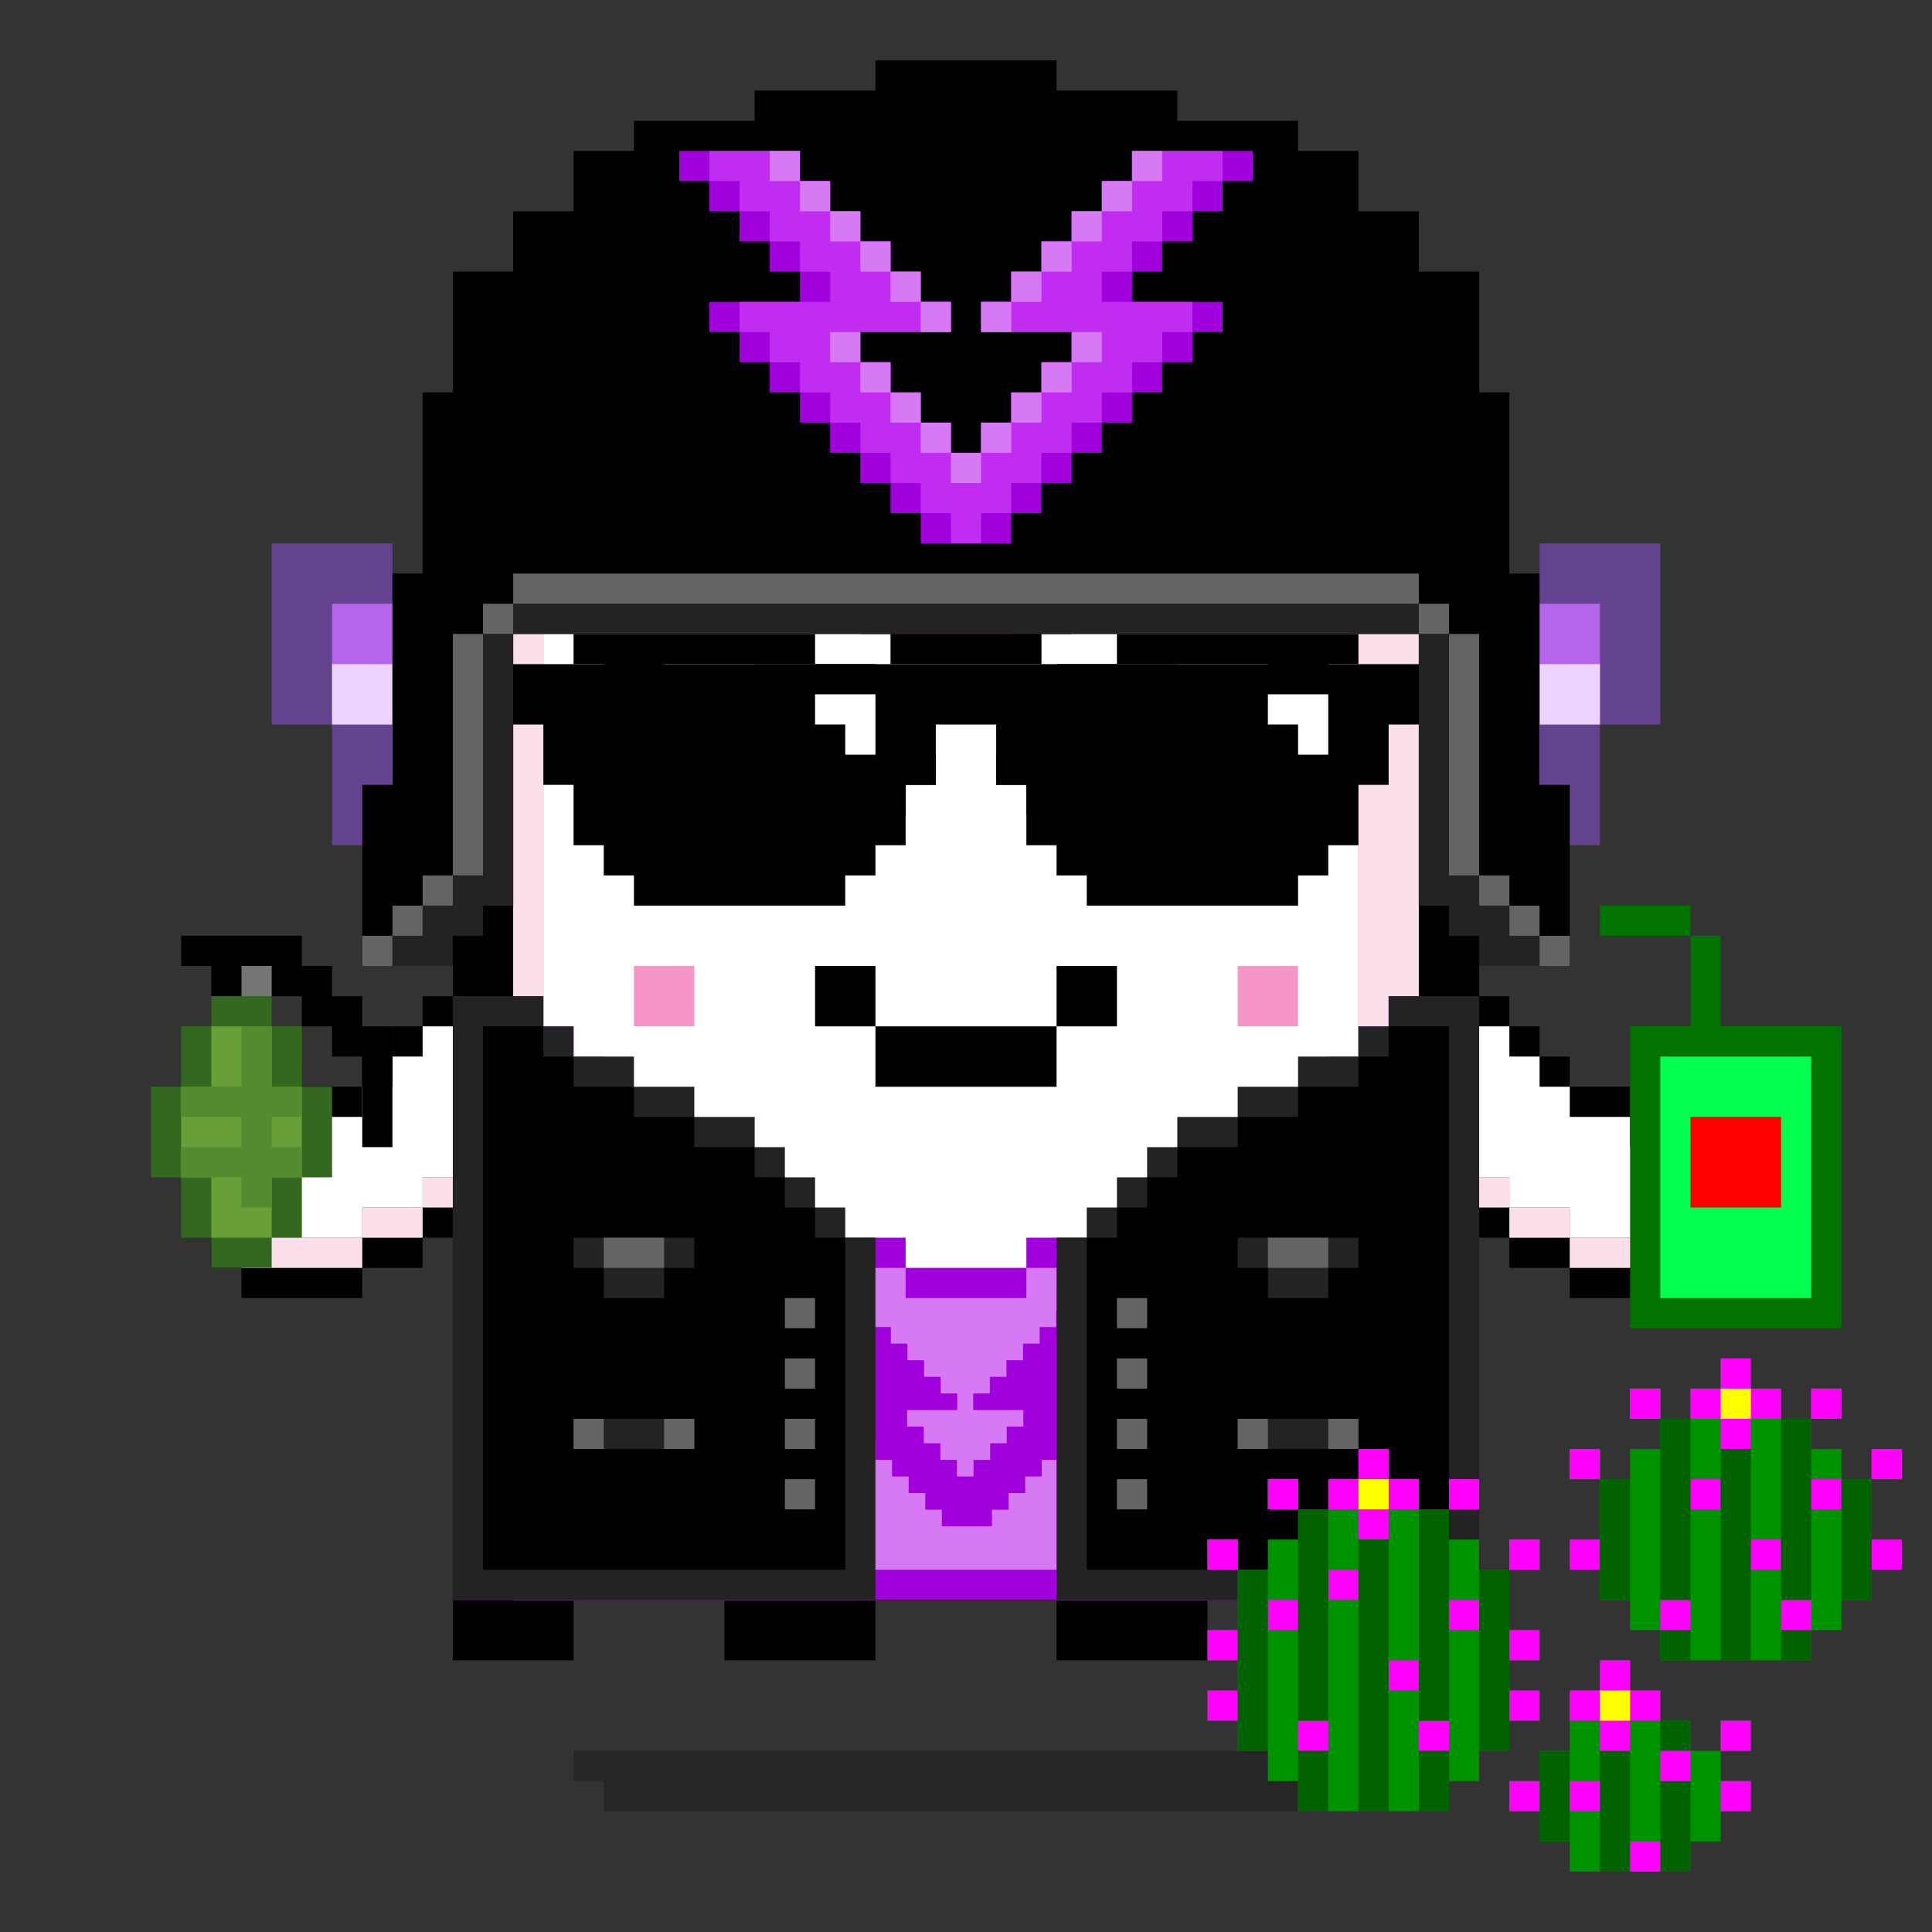 <svg xmlns="http://www.w3.org/2000/svg" viewBox="0 0 64 64"><rect x="0" y="0" width="64" height="64" fill="#333333" stroke="none"/><g class="gotchi-bg"><defs fill="#fff"><pattern id="a" patternUnits="userSpaceOnUse" width="4" height="4"><path d="M0 0h1v1H0zm2 2h1v1H2z"/></pattern><pattern id="b" patternUnits="userSpaceOnUse" x="0" y="0" width="2" height="2"><path d="M0 0h1v1H0z"/></pattern><pattern id="c" patternUnits="userSpaceOnUse" x="-2" y="0" width="8" height="1"><path d="M0 0h1v1H0zm2 0h1v1H2zm2 0h1v1H4z"/></pattern><pattern id="d" patternUnits="userSpaceOnUse" x="0" y="0" width="4" height="4"><path d="M0 0h1v1H0zm0 2h1v1H0zm1 0V1h1v1zm1 0h1v1H2zm0-1h1V0H2zm1 2h1v1H3z"/></pattern><pattern id="e" patternUnits="userSpaceOnUse" width="64" height="32"><path d="M4 4h1v1H4zm7 0h1v1h-1zm7 0h1v1h-1zm7 0h1v1h-1zm7 0h1v1h-1zm7 0h1v1h-1zm7 0h1v1h-1zm7 0h1v1h-1zm7 0h1v1h-1z"/><path fill="url(#a)" d="M0 8h64v7H0z"/><path fill="url(#b)" d="M0 16h64v1H0z"/><path fill="url(#c)" d="M0 18h64v1H0z"/><path fill="url(#b)" d="M22 18h15v1H22zM0 20h64v3H0z"/><path fill="url(#d)" d="M0 24h64v8H0z"/></pattern><mask id="f"><path fill="url(#e)" d="M0 0h64v32H0z"/></mask></defs><path fill="#fff" d="M0 0h64v32H0z"/><path fill="#dea8ff" class="gotchi-secondary" mask="url(#f)" d="M0 0h64v32H0z"/><path fill="#dea8ff" class="gotchi-secondary" d="M0 32h64v32H0z"/><path mask="url(#f)" fill="#fff" transform="matrix(1 0 0 -1 0 64)" d="M0 0h64v32H0z"/></g><style>.gotchi-primary{fill:#000000;}.gotchi-secondary{fill:#FBDFEB;}.gotchi-cheek{fill:#F696C6;}.gotchi-eyeColor{fill:#5D24BF;}.gotchi-primary-mouth{fill:#000000;}.gotchi-sleeves-up{display:none;}.gotchi-handsUp{display:none;}.gotchi-handsDownOpen{display:block;}.gotchi-handsDownClosed{display:none;}</style><g class="gotchi-bg"><defs fill="#fff"><pattern id="a" patternUnits="userSpaceOnUse" width="4" height="4"><path d="M0 0h1v1H0zm2 2h1v1H2z"/></pattern><pattern id="b" patternUnits="userSpaceOnUse" x="0" y="0" width="2" height="2"><path d="M0 0h1v1H0z"/></pattern><pattern id="c" patternUnits="userSpaceOnUse" x="-2" y="0" width="8" height="1"><path d="M0 0h1v1H0zm2 0h1v1H2zm2 0h1v1H4z"/></pattern><pattern id="d" patternUnits="userSpaceOnUse" x="0" y="0" width="4" height="4"><path d="M0 0h1v1H0zm0 2h1v1H0zm1 0V1h1v1zm1 0h1v1H2zm0-1h1V0H2zm1 2h1v1H3z"/></pattern><pattern id="e" patternUnits="userSpaceOnUse" width="64" height="32"><path d="M4 4h1v1H4zm7 0h1v1h-1zm7 0h1v1h-1zm7 0h1v1h-1zm7 0h1v1h-1zm7 0h1v1h-1zm7 0h1v1h-1zm7 0h1v1h-1zm7 0h1v1h-1z"/><path fill="url(#a)" d="M0 8h64v7H0z"/><path fill="url(#b)" d="M0 16h64v1H0z"/><path fill="url(#c)" d="M0 18h64v1H0z"/><path fill="url(#b)" d="M22 18h15v1H22zM0 20h64v3H0z"/><path fill="url(#d)" d="M0 24h64v8H0z"/></pattern><mask id="f"><path fill="url(#e)" d="M0 0h64v32H0z"/></mask></defs><path fill="#fff" d="M0 0h64v32H0z"/><path fill="#dea8ff" class="gotchi-secondary" mask="url(#f)" d="M0 0h64v32H0z"/><path fill="#dea8ff" class="gotchi-secondary" d="M0 32h64v32H0z"/><path mask="url(#f)" fill="#fff" transform="matrix(1 0 0 -1 0 64)" d="M0 0h64v32H0z"/></g><g class="gotchi-body"><g class="gotchi-primary"><path d="M21 12h2v-2h-4v2h1z"/><path d="M19 14v-2h-2v2h1zm6-4h2V8h-4v2h1z"/><path d="M29 8h8V6H27v2h1zm16 6h2v-2h-2v1z"/><path d="M48 14h-1v39h-2v2h4V14zm-11-4h4V8h-4v1z"/><path d="M41 12h4v-2h-4v1zM17 53V14h-2v41h4v-2h-1z"/><path d="M24 51h-5v2h5v-1z"/><path d="M27 53h-3v2h5v-2h-1zm18-2h-5v2h5v-1z"/><path d="M35 51h-6v2h6v-1z"/><path d="M38 53h-3v2h5v-2h-1z"/></g><g class="gotchi-secondary"><path d="M18 43v6h2v-1h2v1h2v2h-5v2h-2V14h2v1h-1v26z"/><path d="M27 51h-3v2h5v-2h-1zm11 0h-3v2h5v-2h-1z"/><path d="M35 49h-2v-1h-2v1h-2v2h6v-1zM25 11h2v-1h-4v1h1zm-4 2h2v-1h-4v1h1zm24 31v5h-1v-1h-2v1h-2v2h5v2h2V14h-2v29z"/><path d="M37 8H27v1h5v1h5V9zm8 4h-4v2h4v-1z"/><path d="M41 10h-4v2h4v-1z"/></g><path d="M44 14h-3v-2h-4v-2h-5V9h-5v2h-4v2h-4v2h-1v34h2v-1h2v1h2v2h5v-2h2v-1h2v1h2v2h5v-2h2v-1h2v1h1V14z" fill="#fff"/></g><path class="gotchi-cheek" d="M21 32v2h2v-2h-1zm21 0h-1v2h2v-2z"/><g class="gotchi-primary-mouth"><path d="M29 32h-2v2h2v-1z"/><path d="M33 34h-4v2h6v-2h-1z"/><path d="M36 32h-1v2h2v-2z"/></g><g class="gotchi-shadow"><path opacity=".25" d="M25 58H19v1h1v1h24V59h1V58h-1z" fill="#000"/></g><g class="gotchi-collateral"><path d="M35.5 20h1v-1h1v-5h-1v-1h-1v-1h-1v-1h-5v1h-1v1h-1v1h-1v5h1v1h1v1h1v1h5v-1h1v-1zm0-2h-1v1h-4v-1h-1v-3h1v-1h4v1h1v3z"/><path d="M28.5 15h1v-1h1v-1h3v-1h-4v1h-1v1h-1v5h1v1h1v1h4v-1h-3v-1h-1v-1h-1v-3z" fill="#e51b6d"/></g>
    <style>
        .gotchi-bg { display: none }
    </style>
<g class="gotchi-eyeColor"><path d="M39 23v1h-1v-1h1v-1h-2v1h-1v2h1v1h2v-1h1v-2h-1z" /><g class="gotchi-primary"><path d="M34 25h-1v1h1v-1zm7 0v1h1v-2h-1v1zm-4-2v-1h-2v1h2z" /><path d="M44 21h-7v1h5v2h1v-1h1v-1h1v-1h-1zm-9 5h-1v1h2v-1h-1z" /><path d="M38 27h-2v1h4v-1h-2zm-3-3v-1h-1v2h1v-1z" /><path d="M41 26h-1v1h1v-1z" /></g><path d="M27 22h-2v1h1v1h-1v-1h-1v2h1v1h2v-1h1v-2h-1v-1z" /><g class="gotchi-primary"><path d="M31 25h-1v1h1v-1zm-8-1h-1v2h1v-2z" /><path d="M22 22h5v-1h-8v1h1v1h1v1h1v-2z" /><path d="M28 23h1v-1h-2v1h1zm0 3v1h2v-1h-2z" /><path d="M26 27h-2v1h4v-1h-2zm3-2h1v-2h-1v2z" /><path d="M24 26h-1v1h1v-1z" /></g></g><g class="gotchi-wearable wearable-body"><svg x="15" y="33"><path d="M31,0v1h-1v1h-1v1h-1v1h-1v1h-1v1h-2v1h-2v1h-3v1h-4V8h-3V7h-2V6H8V5H7V4H6V3H5V2H4V1H3V0H0v20h34V0H31z" fill="#a000dc"/><path d="M31 1v1h-1v1h-1v1h-1v1h-1v1h-1v1h-2v1h-2v1h-3v1h-4V9h-3V8h-2V7H8V6H7V5H6V4H5V3H4V2H3V1H1v18h32V1h-2zm-8.75 9.96h-.55v.55h-.55v.55h-.55v.55h-.55v.55h1.66v.55h-.55v.55h-.55v.55h-.55v.55h-.55v.55h-.55v.55h-.55v.55h-.55v.55H16.2v-.55h-.55v-.55h-.55v-.55h-.55v-.55H14v-.55h-.55v-.55h-.55v-.55h-.6v-.55h1.66v-.55h-.55v-.55h-.55v-.55h-.56v-.55h-.55v-.55h2.21v.55h.55v.55h.55v.55h.55v.55h.55v.55h.55v.55h-1.66v.55h.55v.55h.55v.55h.55v.55h.55v-.55h.55v-.55h.55v-.55h.55v-.55h-1.66v-.55h.55v-.55h.55v-.55h.55v-.55h.55v-.55h.55v-.55h2.21v.55h.05 0z" fill="#d778f5"/><path d="M13 7h-1V6h-1V5h-1V4H8V3H6V2H4V1H3V0H0v20h14V8h-1V7zm18-7v1h-1v1h-2v1h-2v1h-2v1h-1v1h-1v1h-1v1h-1v12h14V0h-3z" fill="#232323"/><path d="M12 7h-1V6h-1V5H8V4H6V3H4V2H3V1H1v18h12V8h-1V7zm19-6v1h-1v1h-2v1h-2v1h-2v1h-1v1h-1v1h-1v11h12V1h-2z"/><path d="M4,8v1h1v1h2V9h1V8H4z" fill="#232323"/><path d="M5,8h2v1H5V8z" fill="#646464"/><path d="M26,8v1h1v1h2V9h1V8H26z" fill="#232323"/><path d="M27,8h2v1h-2V8z" fill="#646464"/><path d="M4 14v1h4v-1H4zm22 0v1h4v-1h-4z" fill="#232323"/><path d="M4 14h1v1H4v-1zm3 0h1v1H7v-1zm22 0h1v1h-1v-1zm-3 0h1v1h-1v-1zm-15 0h1v1h-1v-1zm0-2h1v1h-1v-1zm0 4h1v1h-1v-1zm0-6h1v1h-1v-1zm11 4h1v1h-1v-1zm0-2h1v1h-1v-1zm0 4h1v1h-1v-1zm0-6h1v1h-1v-1z" fill="#646464"/></svg></g><g class="gotchi-handsDownClosed"><g class="gotchi-primary"><path d="M19 42h1v1h-1zm1-6h1v1h-1z"/><path d="M21 37h1v1h-1zm5 3v4h1v-4zm-5 3h-1v1h2v-1z"/><path d="M24 44h-2v1h4v-1h-1zm1-5h-1v1h2v-1z"/><path d="M23 38h-1v1h2v-1z"/></g><g class="gotchi-secondary"><path d="M19 43h1v1h-1zm5 2h-2v1h4v-1h-1z"/><path d="M27 41v3h1v-3zm-6 3h-1v1h2v-1z"/><path d="M26 44h1v1h-1zm-7-3h-1v2h1v-1z"/></g><g class="gotchi-primary"><path d="M44 42h1v1h-1zm-1-6h1v1h-1z"/><path d="M42 37h1v1h-1z"/><path d="M42 39v-1h-2v1h1zm0 4v1h2v-1h-1z"/><path d="M40 44h-2v1h4v-1h-1z"/><path d="M38 42v-2h-1v4h1v-1z"/><path d="M40 40v-1h-2v1h1z"/></g><g class="gotchi-secondary"><path d="M42 44v1h2v-1h-1zm-5-2v-1h-1v3h1v-1z"/><path d="M40 45h-2v1h4v-1h-1z"/><path d="M37 44h1v1h-1zm7-1h1v1h-1z"/></g></g><g class="gotchi-handsDownOpen"><g class="gotchi-primary"><path d="M14 40h1v1h-1v-1zm-1-6h1v1h-1v-1z"/><path d="M14 33h1v1h-1v-1zm-2 2h1v1h-1v-1zm-5 3h1v4H7v-4zm5 3h2v1h-2v-1z"/><path d="M8 42h4v1H8v-1zm0-5h2v1H8v-1z"/><path d="M10,36h2v1h-2V36z"/></g><g class="gotchi-secondary"><path d="M14,39h1v1h-1V39z"/><path d="M12,40h2v1h-2V40z"/><path d="M8,41h4v1H8V41z"/></g><path d="M8,38v3h4v-1h2v-1h1v-5h-1v1h-1v1h-1v1h-2v1H8z" fill="#fff" /><g class="gotchi-primary"><path d="M49 40h1v1h-1v-1zm1-6h1v1h-1v-1z"/><path d="M49 33h1v1h-1v-1zm2 2h1v1h-1v-1zm5 3h1v4h-1v-4zm-6 3h2v1h-2v-1z"/><path d="M52 42h4v1h-4v-1zm2-5h2v1h-2v-1z"/><path d="M52,36h2v1h-2V36z"/></g><g class="gotchi-secondary"><path d="M49,39h1v1h-1V39z"/><path d="M50,40h2v1h-2V40z"/><path d="M52,41h4v1h-4V41z"/></g><path d="M54,38v-1h-2v-1h-1v-1h-1v-1h-1v5h1v1h2v1h4v-3H54z" fill="#fff" /></g><g class="gotchi-handsUp"><g class="gotchi-secondary"><path d="M50,38h1v1h-1V38z"/><path d="M49 39h1v1h-1v-1zm2-2h1v1h-1v-1z"/><path d="M52,36h2v1h-2V36z"/><path d="M54,35h2v1h-2V35z"/></g><path d="M52,32v1h-2v1h-1v5h1v-1h1v-1h1v-1h2v-1h2v-3H52z" fill="#fff"/><g class="gotchi-primary"><path d="M49,33h1v1h-1V33z"/><path d="M50 32h2v1h-2v-1zm0 7h1v1h-1v-1z"/><path d="M49 40h1v1h-1v-1zm2-2h1v1h-1v-1z"/><path d="M52 37h2v1h-2v-1zm0-6h4v1h-4v-1z"/><path d="M56,32h1v4h-1V32z"/><path d="M54,36h2v1h-2V36z"/></g><g class="gotchi-secondary"><path d="M13,38h1v1h-1V38z"/><path d="M14 39h1v1h-1v-1zm-2-2h1v1h-1v-1z"/><path d="M10,36h2v1h-2V36z"/><path d="M8,35h2v1H8V35z"/></g><path d="M8,32v3h2v1h2v1h1v1h1v1h1v-5h-1v-1h-2v-1H8z" fill="#fff"/><g class="gotchi-primary"><path d="M14,33h1v1h-1V33z"/><path d="M12 32h2v1h-2v-1zm1 7h1v1h-1v-1z"/><path d="M14 40h1v1h-1v-1zm-2-2h1v1h-1v-1z"/><path d="M10 37h2v1h-2v-1zm-2-6h4v1H8v-1z"/><path d="M7,32h1v4H7V32z"/><path d="M8,36h2v1H8V36z"/></g></g><g class="gotchi-wearable wearable-face"><svg x="9" y="18"><path d="M5 2H4V0H0v6h2v4h2v2h2V2z" fill="#64438e"/><path d="M5 4H4V2H2v4h2v4h2V4z" fill="#b464ed"/><g fill="#edd3fd"><path d="M4 4H2v2h2V5z"/><path d="M5 6H4v4h2V6z"/></g><path d="M41 2h1V0h4v6h-2v4h-2v2h-2V2z" fill="#64438e"/><path d="M41 4h1V2h2v4h-2v4h-2V4z" fill="#b464ed"/><g fill="#edd3fd"><path d="M42 4h2v2h-2V5z"/><path d="M41 6h1v4h-2V6z"/></g></svg></g><g class="gotchi-wearable wearable-eyes"><svg x="15" y="22"><path d="M0,0v2h3v2h1v2h1v1h1v1h7V7h1V6h1V4h1V2h2v2h1v2h1v1h1v1h7V7h1V6h1V4h1V2h3V0H0z"/><path d="M29 1v2h-1V2h-1V1zM14 1v2h-1V2h-1V1z" fill="#fff"/></svg></g><g class="gotchi-wearable wearable-head"><svg x="12" y="2"><path d="M3 29h1v-1h1v-9h30v9h1v1h1v1h3v-6h-1v-7h-1v-6h-1V7h-2V5h-2V3h-2V2h-4V1h-4V0h-6v1h-4v1H9v1H7v2H5v2H3v4H2v6H1v7H0v6h3v-1h0z"/><g fill="#232323"><path d="M5,18v1h30v-1H5z"/><path d="M4 27H3v2h1v-1h1v-9H4v8z"/><path d="M2 29H1v1h2v-2H2v1zm36 0v-1h-1v-1h-1v-8h-1v9h1v1h1v1h2v-1h-1z"/></g><g fill="#646464"><path d="M5,17v1h30v-1H5z"/><path d="M35 18h1v1h-1v-1zM4 18h1v1H4v-1z"/><path d="M3 27h1v-8H3v8zm34 0v-8h-1v8h1v1h1v-1h-1z"/><path d="M2 27h1v1H2v-1zm36 1h1v1h-1v-1z"/><path d="M1 28h1v1H1v-1zm38 1h1v1h-1v-1z"/><path d="M0,29h1v1H0V29z"/></g><path d="M25.5 3v1h-1v1h-1v1h-1v1h-1v1h-1v1h3v1h-1v1h-1v1h-1v1h-1v-1h-1v-1h-1v-1h-1V9h3V8h-1V7h-1V6h-1V5h-1V4h-1V3h-4v1h1v1h1v1h1v1h1v1h-3v1h1v1h1v1h1v1h1v1h1v1h1v1h1v1h3v-1h1v-1h1v-1h1v-1h1v-1h1v-1h1V9h1V8h-3V7h1V6h1V5h1V4h1V3h-4z" fill="#a000dc"/><path d="M25.5 3v1h-1v1h-1v1h-1v1h-1v1h-1v1h3v1h-1v1h-1v1h-1v1h-1v-1h-1v-1h-1v-1h-1V9h3V8h-1V7h-1V6h-1V5h-1V4h-1V3h-3v1h1v1h1v1h1v1h1v1h-3v1h1v1h1v1h1v1h1v1h1v1h1v1h1v1h1v-1h1v-1h1v-1h1v-1h1v-1h1v-1h1V9h1V8h-3V7h1V6h1V5h1V4h1V3h-3z" fill="#c02df0"/><g fill="#d778f5"><path d="M19.5,13h1v1h-1V13z"/><path d="M18.5,12h1v1h-1V12z"/><path d="M17.5,11h1v1h-1V11z"/><path d="M16.5 10h1v1h-1v-1zm-3-7h1v1h-1V3z"/><path d="M14.5,4h1v1h-1V4z"/><path d="M15.5,5h1v1h-1V5z"/><path d="M16.5,6h1v1h-1V6z"/><path d="M17.5 7h1v1h-1V7zm-2 2h1v1h-1V9z"/><path d="M18.5 8h1v1h-1V8zm2 4h1v1h-1v-1z"/><path d="M21.5,11h1v1h-1V11z"/><path d="M22.5 10h1v1h-1v-1zm3-7h1v1h-1V3z"/><path d="M24.5,4h1v1h-1V4z"/><path d="M23.5,5h1v1h-1V5z"/><path d="M22.5,6h1v1h-1V6z"/><path d="M21.5 7h1v1h-1V7zm2 2h1v1h-1V9z"/><path d="M20.5,8h1v1h-1V8z"/></g></svg></g><g class="gotchi-wearable wearable-hand wearable-hand-left"><svg x="5" y="31"><path d="M7,3V2H6V1H5V0H1v1h1v1h3v1h1v1h1v3h1V3H7z"/><path d="M3,1h1v1H3V1z" fill="#757575"/><path d="M5 5V3H4V2H2v1H1v2H0v3h1v2h1v1h2v-1h1V8h1V5z" fill="#33691e"/><path d="M4 5V3H2v2H1v3h1v2h2V8h1V5z" fill="#689f38"/><path d="M5,6V5H4V3H3v2H1v1h2v1H1v1h2v1h1V8h1V7H4V6H5z" fill="#558b2f"/></svg></g><g class="gotchi-wearable wearable-hand wearable-hand-right"><svg x="3" y="30"><g transform="scale(-1, 1) translate(-58, 0)"><g fill="#007300"><path d="M4 1v3H0v10h7V4H5V1z"/><path d="M5 0h3v1H5z"/></g><path d="M1,5v8h5V5H1z" fill="#00ff50"/><path d="M2,7v3h3V7H2z" fill="red"/></g></svg></g><g class="gotchi-wearable wearable-pet"><svg x="40" y="45"><path d="M12 3h1v1h-1zm8-2h1v1h-1zm-6 0h1v1h-1zm8 2h1v1h-1z" fill="#0f0"/><path d="M22 4h-1V3h-1V2h-1V1h-1V0h-1v1h-1v1h-1v1h-1v1h-1v2h-1v1h1v1h1v1h1v1h5V9h1V8h1V7h1V6h-1V4z" fill="#009300"/><path d="M18 3V2h1V1h-1V0h-1v1h-1v1h1v1h1zm-6 3h1v1h-1zm0-3h1v1h-1zm6 3h1v1h-1zm-2-2h1v1h-1zm4-3h1v1h-1zm-6 0h1v1h-1zm5 7h1v1h-1zm-4 0h1v1h-1zm5-4h1v1h-1zm2 2h1v1h-1zm0-3h1v1h-1z" fill="#f0f"/><path d="M17 4v6h1V3h-1v1zm2-1v5h1V2h-1v1zm0 6h1v1h-1zm-4-6v5h1V2h-1v1zm0 6h1v1h-1zm6-5v4h1V4h-1zm-8 1v3h1V4h-1v1z" fill="#006300"/><path d="M17 1h1v1h-1z" fill="#ff0"/><path d="M0 6h1v1H0zm8-2h1v1H8zM2 4h1v1H2z" fill="#0f0"/><path d="M9 6H8V5H7V4H6V3H5v1H4v1H3v1H2v1H1v2H0v1h1v1H0v1h1v1h1v1h1v1h5v-1h1v-1h1v-1h1v-1h-1v-1h1V9h-1V7H9V6z" fill="#009300"/><path d="M10 6h1v1h-1z" fill="#0f0"/><path d="M6 6V5h1V4H6V3H5v1H4v1h1v1h1zm-6 5h1v1H0zm0-2h1v1H0zm0-3h1v1H0zm6 4h1v1H6zM4 7h1v1H4zm4-3h1v1H8zM2 4h1v1H2zm5 8h1v1H7zm-4 0h1v1H3zm5-4h1v1H8zm2 3h1v1h-1zm0-2h1v1h-1zm0-3h1v1h-1zM2 8h1v1H2z" fill="#f0f"/><path d="M5 7v8h1V6H5v1zm2-1v6h1V5H7v1zm0 8v1h1v-2H7v1zM3 6v6h1V5H3v1zm0 8v1h1v-2H3v1zm6-6v5h1V7H9v1zM1 8v5h1V7H1v1z" fill="#006300"/><path d="M5 4h1v1H5z" fill="#ff0"/><g fill="#009300"><path d="M16 13v-1h-1v-1h-1v-1h-1v1h-1v2h-1v1h-1v1h1v1h1v1h4v-1h1v-1h1v-1h-1v-1h-1z"/><path d="M17 12h1v1h-1z"/></g><path d="M13 14v3h1v-4h-1v1zm2-2h1v1h-1zm0 3v2h1v-3h-1v1zm-4-1v2h1v-3h-1v1z" fill="#006300"/><path d="M14 13v-1h1v-1h-1v-1h-1v1h-1v1h1v1zm0 3h1v1h-1zm-2-2h1v1h-1zm-2 0h1v1h-1zm5-1h1v1h-1zm2-1h1v1h-1zm0 2h1v1h-1z" fill="#f0f"/><path d="M13 11h1v1h-1z" fill="#ff0"/></svg></g></svg>